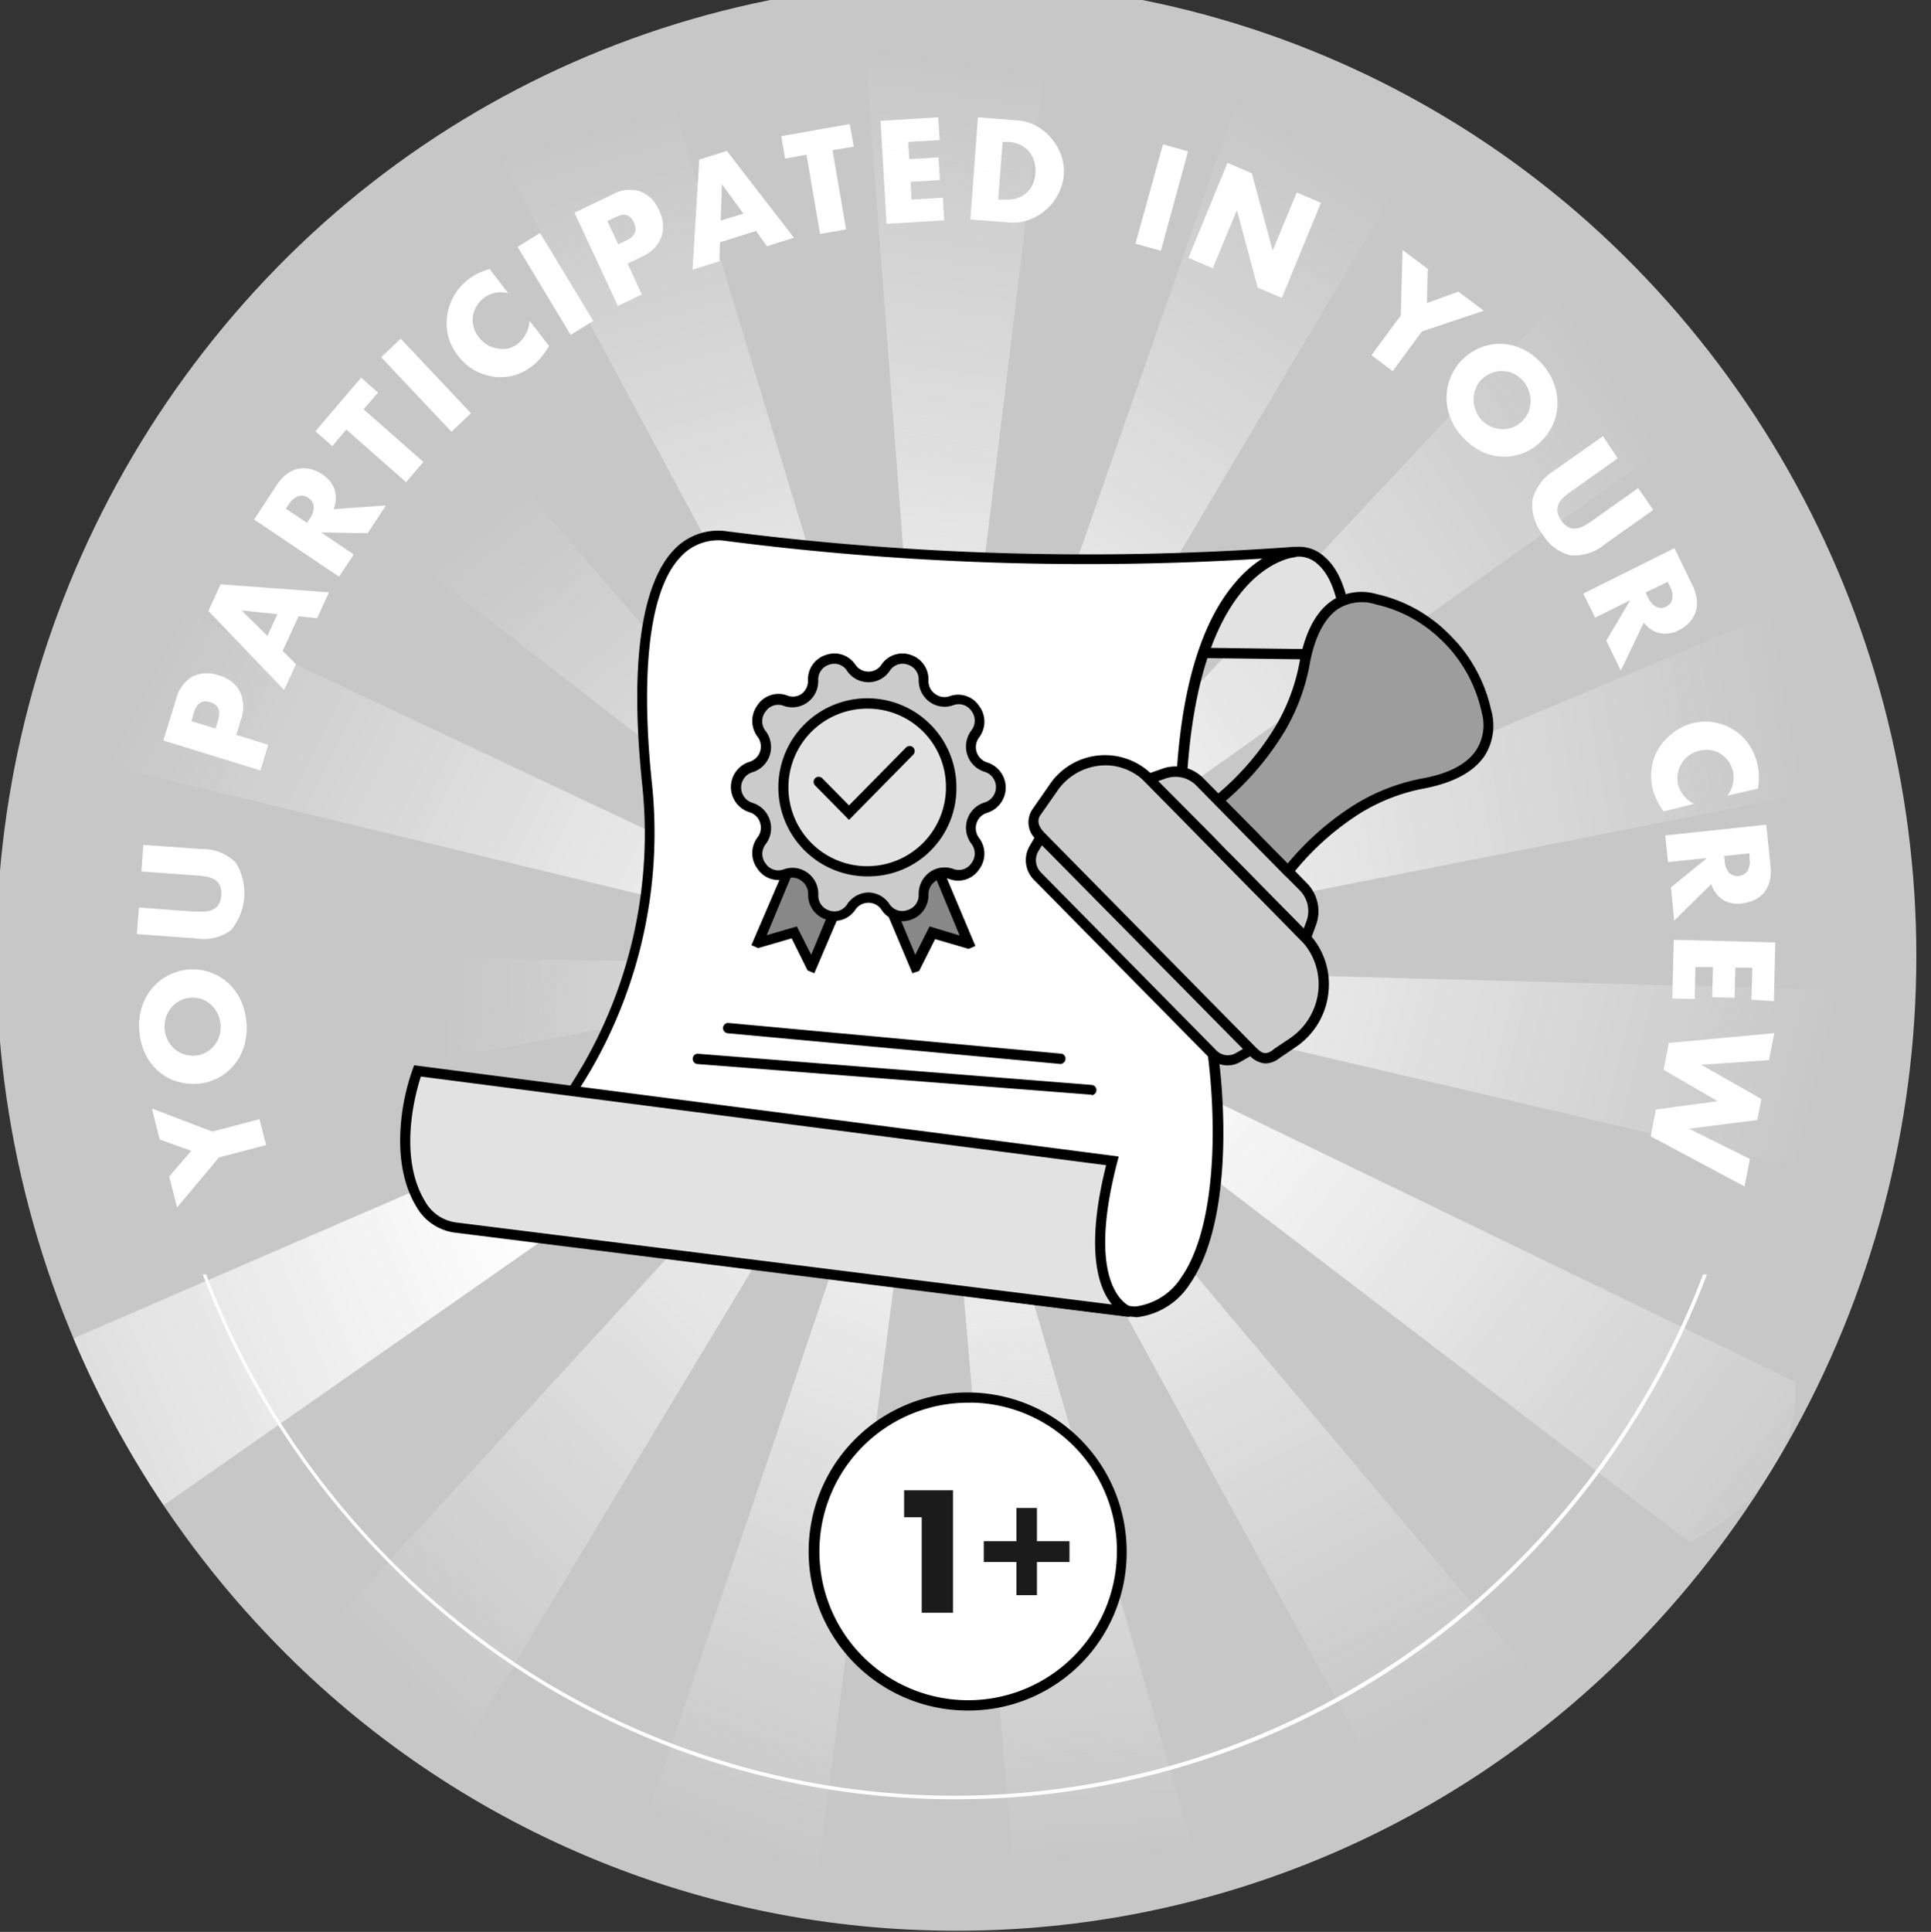 <svg xmlns="http://www.w3.org/2000/svg" xmlns:xlink="http://www.w3.org/1999/xlink" viewBox="0 0 197.58 197.65"><rect x="0" y="0" width="197.58" height="197.65" fill="#333333" stroke="none"/><defs><style>.cls-1{fill:none;}.cls-2{clip-path:url(#clip-path);}.cls-3{fill:#c7c7c7;}.cls-4{fill:#fff;}.cls-5{fill:url(#무제_그라디언트_11);}.cls-6{fill:url(#무제_그라디언트_11-2);}.cls-7{fill:url(#무제_그라디언트_11-3);}.cls-8{fill:url(#무제_그라디언트_11-4);}.cls-9{fill:url(#무제_그라디언트_11-5);}.cls-10{fill:url(#무제_그라디언트_11-6);}.cls-11{fill:url(#무제_그라디언트_11-7);}.cls-12{fill:url(#무제_그라디언트_11-8);}.cls-13{fill:url(#무제_그라디언트_11-9);}.cls-14{fill:url(#무제_그라디언트_11-10);}.cls-15{fill:url(#무제_그라디언트_11-11);}.cls-16{fill:url(#무제_그라디언트_11-12);}.cls-17{fill:url(#무제_그라디언트_11-13);}.cls-18{fill:url(#무제_그라디언트_11-14);}.cls-19{fill:url(#무제_그라디언트_11-15);}.cls-20{fill:#e2e2e2;}.cls-21{fill:url(#무제_그라디언트_10);}.cls-22{fill:#888;}.cls-23{fill:#cbcbcb;}.cls-24{fill:url(#무제_그라디언트_10-2);}.cls-25{fill:#1b1b1b;}.cls-26{fill:#9d9d9e;}.cls-27{fill:#bebebe;}</style><clipPath id="clip-path"><path class="cls-1" d="M97.85,197.53a96.89,96.89,0,0,1-69.46-29.21,100.76,100.76,0,0,1,0-141,97.21,97.21,0,0,1,138.92,0,100.76,100.76,0,0,1,0,141A96.87,96.87,0,0,1,97.85,197.53Z"/></clipPath><linearGradient id="무제_그라디언트_11" x1="144.24" y1="-123" x2="125.16" y2="-37.99" gradientTransform="translate(-36.07 139.56) rotate(-4.44)" gradientUnits="userSpaceOnUse"><stop offset="0" stop-color="#fafafa" stop-opacity="0"/><stop offset="1" stop-color="#fefefe"/></linearGradient><linearGradient id="무제_그라디언트_11-2" x1="-849.83" y1="2408.75" x2="-868.84" y2="2493.47" gradientTransform="translate(1742.16 -1970.68) rotate(19.55)" xlink:href="#무제_그라디언트_11"/><linearGradient id="무제_그라디언트_11-3" x1="-728.79" y1="5126.13" x2="-747.69" y2="5210.34" gradientTransform="translate(4224.7 -3175.74) rotate(43.53)" xlink:href="#무제_그라디언트_11"/><linearGradient id="무제_그라디언트_11-4" x1="486.54" y1="7559.52" x2="467.72" y2="7643.33" gradientTransform="translate(6982.73 -3267.48) rotate(67.52)" xlink:href="#무제_그라디언트_11"/><linearGradient id="무제_그라디언트_11-5" x1="2586.2" y1="9288.37" x2="2567.39" y2="9372.16" gradientTransform="translate(9539.87 -2230.06) rotate(91.51)" xlink:href="#무제_그라디언트_11"/><linearGradient id="무제_그라디언트_11-6" x1="5207.38" y1="10014" x2="5188.49" y2="10098.16" gradientTransform="matrix(-0.43, 0.9, -0.9, -0.43, 11454.4, -242.66)" xlink:href="#무제_그라디언트_11"/><linearGradient id="무제_그라디언트_11-7" x1="7897.17" y1="9611.26" x2="7878.17" y2="9695.93" gradientTransform="translate(12395.63 2351.42) rotate(139.48)" xlink:href="#무제_그라디언트_11"/><linearGradient id="무제_그라디언트_11-8" x1="10190.89" y1="8149.97" x2="10171.82" y2="8234.96" gradientTransform="translate(12200.99 5104.11) rotate(163.47)" xlink:href="#무제_그라디언트_11"/><linearGradient id="무제_그라디언트_11-9" x1="11692.41" y1="5882.72" x2="11673.35" y2="5967.63" gradientTransform="translate(10904.08 7539.93) rotate(-172.54)" xlink:href="#무제_그라디언트_11"/><linearGradient id="무제_그라디언트_11-10" x1="12142.52" y1="3201.13" x2="12123.56" y2="3285.6" gradientTransform="translate(8728.93 9238.13) rotate(-148.55)" xlink:href="#무제_그라디언트_11"/><linearGradient id="무제_그라디언트_11-11" x1="11463.61" y1="568.2" x2="11444.76" y2="652.17" gradientTransform="matrix(-0.57, -0.82, 0.82, -0.57, 6051.26, 9905.4)" xlink:href="#무제_그라디언트_11"/><linearGradient id="무제_그라디언트_11-12" x1="9772.98" y1="-1561.57" x2="9754.18" y2="-1477.82" gradientTransform="matrix(-0.18, -0.98, 0.98, -0.18, 3333.58, 9426.46)" xlink:href="#무제_그라디언트_11"/><linearGradient id="무제_그라디언트_11-13" x1="7362.57" y1="-2820.42" x2="7343.73" y2="-2736.48" gradientTransform="matrix(0.23, -0.97, 0.97, 0.23, 1045.32, 7884.04)" xlink:href="#무제_그라디언트_11"/><linearGradient id="무제_그라디언트_11-14" x1="4648.57" y1="-2990.85" x2="4629.62" y2="-2906.43" gradientTransform="matrix(0.61, -0.79, 0.79, 0.61, -418.27, 5544.58)" xlink:href="#무제_그라디언트_11"/><linearGradient id="무제_그라디언트_11-15" x1="2099.65" y1="-2043.19" x2="2080.6" y2="-1958.32" gradientTransform="translate(-804.37 2812.16) rotate(-28.62)" xlink:href="#무제_그라디언트_11"/><linearGradient id="무제_그라디언트_10" x1="46.54" y1="94.51" x2="132.6" y2="94.51" gradientUnits="userSpaceOnUse"><stop offset="0" stop-color="#fff"/><stop offset="1" stop-color="#fff"/></linearGradient><linearGradient id="무제_그라디언트_10-2" x1="83.76" y1="158.72" x2="114.79" y2="158.72" xlink:href="#무제_그라디언트_10"/></defs><title>w]badge</title><g id="레이어_3" data-name="레이어 3"><g class="cls-2"><path class="cls-3" d="M97.85,197.53a96.89,96.89,0,0,1-69.46-29.21,100.76,100.76,0,0,1,0-141,97.21,97.21,0,0,1,138.92,0,100.76,100.76,0,0,1,0,141A96.87,96.87,0,0,1,97.85,197.53Z"/><path class="cls-4" d="M97.73,184.08a81.21,81.21,0,0,1-58.26-24.49,83.7,83.7,0,0,1-24.13-59.13h.34a83.39,83.39,0,0,0,24,58.88,81.19,81.19,0,0,0,116,0,83.39,83.39,0,0,0,24-58.88h.34A83.7,83.7,0,0,1,156,159.59,81.21,81.21,0,0,1,97.73,184.08Z"/><rect class="cls-3" x="6.2" y="95.74" width="179.94" height="34.64"/><path class="cls-4" d="M22.4,118.42l-4.28,5.11-.81-3.17,2.26-2.62-3.23-1.16-.8-3.17,6.18,2.36,4.83-1.27.68,2.65Z"/><path class="cls-4" d="M20.3,110.86a5.32,5.32,0,0,1-2.19-.22,5.16,5.16,0,0,1-1.85-1,5.42,5.42,0,0,1-1.34-1.71,6.27,6.27,0,0,1-.65-2.3,6.43,6.43,0,0,1,.18-2.38,5.69,5.69,0,0,1,1-2,5.41,5.41,0,0,1,1.62-1.38,5.41,5.41,0,0,1,6.15.59,5.54,5.54,0,0,1,1.34,1.73,6.75,6.75,0,0,1,.46,4.68,5.43,5.43,0,0,1-1,2,5.32,5.32,0,0,1-3.72,2ZM20,108a2.73,2.73,0,0,0,1.11-.35,2.86,2.86,0,0,0,.85-.73,3,3,0,0,0,.6-2.16,3.17,3.17,0,0,0-.32-1.11,2.91,2.91,0,0,0-1.66-1.45,2.85,2.85,0,0,0-1.17-.12,2.74,2.74,0,0,0-1.11.36,2.84,2.84,0,0,0-.84.74,3,3,0,0,0-.51,1,3.39,3.39,0,0,0-.1,1.15,3,3,0,0,0,.33,1.11,2.87,2.87,0,0,0,.69.88,2.66,2.66,0,0,0,1,.55A2.79,2.79,0,0,0,20,108Z"/><path class="cls-4" d="M14.21,92.85l5.64.41c.3,0,.62,0,.93,0a2.5,2.5,0,0,0,.88-.15,1.46,1.46,0,0,0,.66-.5,2,2,0,0,0,.32-1,2,2,0,0,0-.17-1.07,1.48,1.48,0,0,0-.59-.6,2.51,2.51,0,0,0-.84-.27c-.32-.05-.63-.08-.93-.1l-5.64-.41.19-2.72,6,.43a4.77,4.77,0,0,1,3.46,1.38,5.95,5.95,0,0,1-.48,6.91A4.75,4.75,0,0,1,20,96l-6-.43Z"/><path class="cls-4" d="M27.44,76.2l-.79,2.62-9.94-3.06L18,71.58a3.77,3.77,0,0,1,1.65-2.34,3.36,3.36,0,0,1,2.72-.14,3.37,3.37,0,0,1,2.18,1.66,3.82,3.82,0,0,1,.1,2.87l-.47,1.55Zm-5.38-1.66.26-.87c.29-1,0-1.57-.81-1.83s-1.39.1-1.67,1.06l-.26.88Z"/><path class="cls-4" d="M30.55,63.05,28.92,66.6l1.37,1.34-1.22,2.65L21.32,62.5l1.25-2.72,11.09.82-1.21,2.65Zm-2.17-.22-3.65-.37,2.63,2.6Z"/><path class="cls-4" d="M39.49,51.71l-1.87,2.84-4.76-.08,3.33,2.26L34.69,59,26,53.15l2.33-3.55a4.35,4.35,0,0,1,1.06-1.14A2.81,2.81,0,0,1,31.8,48a3.49,3.49,0,0,1,1.15.52,3.13,3.13,0,0,1,1.29,1.57,3,3,0,0,1-.11,2Zm-8.08,1.78.28-.43a2,2,0,0,0,.41-1.23,1.15,1.15,0,0,0-.56-.89,1.09,1.09,0,0,0-1-.18,2,2,0,0,0-1,.85l-.29.43Z"/><path class="cls-4" d="M37.2,41.87l6.12,5.39-1.77,2.07-6.12-5.39L34,45.64l-1.73-1.52,4.68-5.48,1.73,1.53Z"/><path class="cls-4" d="M41,34.65l7.19,7.63-2,1.89L39,36.55Z"/><path class="cls-4" d="M52,30a2.86,2.86,0,0,0-2.53.52,2.73,2.73,0,0,0-.75.88,2.61,2.61,0,0,0-.34,1,2.9,2.9,0,0,0,.09,1.09,3,3,0,0,0,.52,1,3.1,3.1,0,0,0,.87.79,2.71,2.71,0,0,0,1,.36A2.64,2.64,0,0,0,52,35.65a2.77,2.77,0,0,0,1-.5,3.19,3.19,0,0,0,1.18-2.33l2,2.57-.16.25a8.15,8.15,0,0,1-.72,1,5.51,5.51,0,0,1-.78.75,5.3,5.3,0,0,1-1.88,1,5.36,5.36,0,0,1-2.07.16,5.9,5.9,0,0,1-2-.66,5.51,5.51,0,0,1-1.71-1.5,5.37,5.37,0,0,1-1-2,5.69,5.69,0,0,1-.1-2.13,5.56,5.56,0,0,1,.69-2,5.43,5.43,0,0,1,1.4-1.62,6,6,0,0,1,1-.65,7.94,7.94,0,0,1,1.25-.46Z"/><path class="cls-4" d="M55.26,23.83l5.44,9-2.31,1.43-5.43-9Z"/><path class="cls-4" d="M65.67,30.13,63.22,31.3l-4.44-9.54,3.89-1.87a3.63,3.63,0,0,1,2.81-.32,3.41,3.41,0,0,1,1.94,1.94,3.5,3.5,0,0,1,.25,2.76,3.71,3.71,0,0,1-2,2l-1.45.7ZM63.26,25l.81-.39c.9-.43,1.16-1,.79-1.84s-1-1-1.9-.54l-.81.39Z"/><path class="cls-4" d="M77.35,23.63l-3.68,1.16-.06,1.94-2.75.86.69-11.27,2.82-.88,6.86,8.88-2.75.87Zm-1.29-1.78-2.19-3-.13,3.72Z"/><path class="cls-4" d="M85.18,15.36l1.39,8.11-2.66.47-1.39-8.11-2.19.39-.39-2.29,7-1.24L87.37,15Z"/><path class="cls-4" d="M96.14,14.33l-3.21.19.1,1.76,3-.18.14,2.32-3,.18.1,1.82,3.21-.2.13,2.32-5.9.36L90.1,12.36,96,12Z"/><path class="cls-4" d="M100.06,12l4,.31a4.71,4.71,0,0,1,2,.59,5.46,5.46,0,0,1,1.54,1.28,5.57,5.57,0,0,1,1,1.76,5.18,5.18,0,0,1,.25,2A5.44,5.44,0,0,1,107,21.49a5.5,5.5,0,0,1-1.71,1,4.62,4.62,0,0,1-2,.27l-4-.31Zm2.07,8.42.62,0A3.26,3.26,0,0,0,104,20.3a2.62,2.62,0,0,0,1-.54,2.73,2.73,0,0,0,.65-.88,3.51,3.51,0,0,0,.17-2.36,2.78,2.78,0,0,0-.51-1,2.6,2.6,0,0,0-.88-.68,3.14,3.14,0,0,0-1.22-.32l-.62,0Z"/><path class="cls-4" d="M121.56,15.49l-2.78,10.17-2.6-.73L119,14.76Z"/><path class="cls-4" d="M121.6,26.38l4-9.72,2.49,1.07,2.13,7.91,2.47-5.95,2.47,1.06-4,9.73-2.47-1.06-2.13-7.92-2.47,5.95Z"/><path class="cls-4" d="M143.33,32.27l.18-6.7,2.59,1.95L146,31l3.23-1.16,2.59,1.95L145.5,33.9l-3,4.07-2.17-1.63Z"/><path class="cls-4" d="M149.63,36.8a5.47,5.47,0,0,1,1.83-1.23,5.37,5.37,0,0,1,2.07-.4,5.31,5.31,0,0,1,2.11.48A6.06,6.06,0,0,1,157.57,37a6.44,6.44,0,0,1,1.34,2,5.68,5.68,0,0,1,.45,2.15,5.45,5.45,0,0,1-.39,2.11,5.63,5.63,0,0,1-1.24,1.85,5.3,5.3,0,0,1-6,1.14,6.67,6.67,0,0,1-3.27-3.35,5.82,5.82,0,0,1-.45-2.14,5.57,5.57,0,0,1,1.64-4Zm2,2a2.71,2.71,0,0,0-.65,1,3.1,3.1,0,0,0-.2,1.11A3,3,0,0,0,151,42a2.94,2.94,0,0,0,.64,1,2.87,2.87,0,0,0,.94.66,2.84,2.84,0,0,0,2.19.06,2.76,2.76,0,0,0,1-.65,2.66,2.66,0,0,0,.65-1,3,3,0,0,0,.2-1.11,3,3,0,0,0-.24-1.1,2.94,2.94,0,0,0-.64-1,2.87,2.87,0,0,0-.94-.66,2.57,2.57,0,0,0-1.08-.24,2.78,2.78,0,0,0-2.07.84Z"/><path class="cls-4" d="M165.52,46.89l-4.63,3.29a9.29,9.29,0,0,0-.75.57,2.66,2.66,0,0,0-.59.67,1.51,1.51,0,0,0-.2.82,2,2,0,0,0,.4,1,1.87,1.87,0,0,0,.8.72,1.45,1.45,0,0,0,.82.09,2.3,2.3,0,0,0,.83-.32c.28-.17.54-.34.79-.51l4.63-3.29,1.54,2.24-4.94,3.5a4.85,4.85,0,0,1-3.54,1.14,4.63,4.63,0,0,1-2.87-2.19,4.75,4.75,0,0,1-1-3.5,4.91,4.91,0,0,1,2.26-3l4.94-3.5Z"/><path class="cls-4" d="M165.84,68.61l-1.48-3.07,2.45-4.14-3.59,1.79L162,60.73l9.33-4.65,1.86,3.83a4.43,4.43,0,0,1,.44,1.5,3,3,0,0,1-.16,1.28,3,3,0,0,1-.63,1,3.46,3.46,0,0,1-1,.75,3,3,0,0,1-2,.34,2.77,2.77,0,0,1-1.64-1.09Zm2.54-8,.23.47a2,2,0,0,0,.84,1,1.13,1.13,0,0,0,1,0,1.15,1.15,0,0,0,.66-.82,1.91,1.91,0,0,0-.24-1.26l-.23-.47Z"/><path class="cls-4" d="M176.74,81.4a3,3,0,0,0,.56-2.57,3.06,3.06,0,0,0-.48-1,2.77,2.77,0,0,0-.8-.73,2.83,2.83,0,0,0-1-.36,3,3,0,0,0-1.15.07,2.8,2.8,0,0,0-1.06.49,2.56,2.56,0,0,0-.74.8,2.62,2.62,0,0,0-.38,1,2.76,2.76,0,0,0,0,1.14,3.13,3.13,0,0,0,1.63,2l-3.11.78-.16-.25a7.66,7.66,0,0,1-.59-1.06,6.9,6.9,0,0,1-.36-1,5.47,5.47,0,0,1-.09-2.13,5.3,5.3,0,0,1,.69-2A5.86,5.86,0,0,1,171.15,75a5.37,5.37,0,0,1,2-1,5.23,5.23,0,0,1,2.25-.1,5.58,5.58,0,0,1,2,.77,5.44,5.44,0,0,1,1.51,1.44,5.54,5.54,0,0,1,.89,2,5.61,5.61,0,0,1,.17,1.23,8,8,0,0,1-.09,1.34Z"/><path class="cls-4" d="M171.31,94.18l-.34-3.4,3.7-3-4,.42-.28-2.73,10.34-1.1.43,4.25a4.38,4.38,0,0,1-.09,1.56,3.12,3.12,0,0,1-.58,1.15,3.16,3.16,0,0,1-1,.75,3.51,3.51,0,0,1-1.22.34,3,3,0,0,1-2-.37,3,3,0,0,1-1.17-1.6Zm5.11-6.61.05.52a2,2,0,0,0,.46,1.2,1.26,1.26,0,0,0,1.89-.2,2,2,0,0,0,.2-1.27L179,87.3Z"/><path class="cls-4" d="M179.21,102.28,179.3,99l-1.74,0-.08,3.08-2.29-.06.08-3.08-1.79,0-.08,3.27-2.29-.06.15-6,10.39.27-.15,6Z"/><path class="cls-4" d="M181,108.46l-6.94.47,6.17,3.51-.42,2.15-7,.88,6.24,3.1-.55,2.81-9.6-5.12.53-2.75,6.31-.85-5.52-3.21.53-2.75,10.8-1Z"/><path class="cls-5" d="M95.68,98.8,88.13.18s7.92-6.32,19.4,1.31Z"/><path class="cls-6" d="M95.68,98.8l32.6-93.22s9.77-2.5,17.2,9.21Z"/><path class="cls-7" d="M95.68,98.8,162.8,27.08s9.92,1.75,12,15.51Z"/><path class="cls-8" d="M95.68,98.8l90-37.82s8.36,5.69,4.77,19.13Z"/><path class="cls-9" d="M95.68,98.8l97.42,2.6s5.36,8.65-3.3,19.45Z"/><path class="cls-10" d="M95.68,98.8l88,42.57s1.44,10.12-10.8,16.41Z"/><path class="cls-11" d="M95.68,98.8,159,174s-2.74,9.84-16.44,10.54Z"/><path class="cls-12" d="M95.68,98.8l27.72,94.82s-6.44,7.86-19.24,2.84Z"/><path class="cls-13" d="M95.68,98.8,83,196.88s-9,4.51-18.72-5.35Z"/><path class="cls-14" d="M95.68,98.8,44.84,183.19s-10.07.4-15-12.61Z"/><path class="cls-15" d="M95.68,98.8,15.43,154.92s-9.36-3.79-8.62-17.69Z"/><path class="cls-16" d="M95.68,98.8-.12,117s-7-7.32-.79-19.72Z"/><path class="cls-17" d="M95.68,98.8.88,75.86s-3.49-9.59,7.18-18.34Z"/><path class="cls-18" d="M95.68,98.8,18.25,38.72s.66-10.2,13.91-13.79Z"/><path class="cls-19" d="M95.68,98.8,49,12s4.68-9,18.23-6.86Z"/><path class="cls-20" d="M132.6,56.44,66.5,66.09l71.3.89C137.91,55.47,132.6,56.44,132.6,56.44Z"/><path d="M138.31,67.52,66.5,66.61l-.07-1,66.09-9.65a3.8,3.8,0,0,1,3,1c1.93,1.65,2.89,5.05,2.84,10.08ZM73.16,65.65l64.12.8c0-5.44-1.33-7.75-2.44-8.72a2.83,2.83,0,0,0-2.15-.78h0Z"/><path class="cls-21" d="M132.6,56.44s-11.47.43-11.84,26.73a74.87,74.87,0,0,0,2.38,19.34c2.29,9.57,3.1,30.68-7,31.71-.47.05-23-2.89-23.44-2.93l-46.19-7.21s5.75-1.74,13.5-14.85a47.62,47.62,0,0,0,6.13-29.11c-.93-9-1.44-25.81,7.77-25.31A286.77,286.77,0,0,0,132.6,56.44Z"/><path d="M116.19,134.74c-.49,0-4.81-.53-17.9-2.21-2.92-.38-5.43-.7-5.6-.71h0l-48.47-7.57,2.21-.67a12.36,12.36,0,0,0,3.74-2.48c2.15-1.86,5.54-5.48,9.47-12.13a47.42,47.42,0,0,0,6.06-28.79c-1.57-15.23.87-21.39,3.2-23.87a6.22,6.22,0,0,1,5.11-2h0a289.64,289.64,0,0,0,58.47,1.63h.09l.06,1.05h0c-.33,0-2.89.37-5.45,3.41-4.66,5.52-5.76,15.45-5.86,22.81a74.55,74.55,0,0,0,2.36,19.21c1.94,8.08,2.63,22.41-1.92,28.92a7.45,7.45,0,0,1-5.5,3.43Zm-23.39-4,5.62.72c6.36.81,17,2.18,17.72,2.21a6.54,6.54,0,0,0,4.74-3c4.31-6.18,3.6-20.41,1.76-28.08a74.92,74.92,0,0,1-2.39-19.47c.15-11,2.23-19,6.18-23.56a12.21,12.21,0,0,1,2.72-2.41,288.23,288.23,0,0,1-55.26-1.86A5.22,5.22,0,0,0,69.61,57c-4.16,4.44-3.62,16.34-2.92,23a48.46,48.46,0,0,1-6.21,29.43c-5.48,9.28-10,12.94-12.24,14.31Z"/><path class="cls-20" d="M115.63,134.22s-5.46-1.42-1.81-15.46l-71.11-9.19s-3.07,8.13.39,13.7a4.79,4.79,0,0,0,3.45,2.31Z"/><path d="M115.56,134.74,46.49,126.1a5.31,5.31,0,0,1-3.83-2.55c-1.48-2.38-2-5.59-1.57-9.29a22.21,22.21,0,0,1,1.14-4.88l.14-.39.4.05,71.7,9.28-.15.57c-3.44,13.24,1.39,14.81,1.44,14.82Zm-72.5-24.6c-.54,1.65-2.38,8.24.48,12.85a4.28,4.28,0,0,0,3.07,2.07l67.16,8.4a7.14,7.14,0,0,1-.52-.76c-1.1-1.9-2-5.79-.07-13.49Z"/><path d="M111.69,112h0l-40.34-3.14a.53.53,0,0,1-.47-.57.51.51,0,0,1,.55-.48L111.73,111a.53.53,0,0,1,0,1.05Z"/><path d="M108.58,108.86h0l-34.13-3.15a.54.54,0,0,1-.47-.57.52.52,0,0,1,.56-.48l34.13,3.15a.53.53,0,0,1,0,1Z"/><polygon class="cls-22" points="79.07 96.07 81.27 95.41 82.31 97.48 83.01 98.87 83.05 98.89 86.71 90.2 81.22 87.81 77.56 96.5 77.6 96.52 79.07 96.07"/><path d="M83.32,99.57l-.69-.29L81,96l-3.43,1-.69-.3L81,87.12l6.44,2.8Zm-1.79-4.79L83,97.68l3-7.21-4.55-2-3,7.21Z"/><polygon class="cls-22" points="97.61 96.07 95.41 95.41 94.37 97.48 93.67 98.87 93.63 98.89 89.97 90.2 95.46 87.81 99.12 96.5 99.08 96.52 97.61 96.07"/><path d="M93.36,99.57l-4.07-9.65,6.44-2.8,4.07,9.66-.69.3-3.43-1-1.63,3.25Zm-2.71-9.1,3,7.21,1.46-2.9,3.08.93-3-7.21Z"/><path class="cls-23" d="M90.62,68.34h0a2.13,2.13,0,0,1,3.89,1.29h0a2.13,2.13,0,0,0,2.85,2.09h0a2.16,2.16,0,0,1,2.4,3.37h0a2.17,2.17,0,0,0,1.09,3.39h0a2.18,2.18,0,0,1,0,4.16h0A2.17,2.17,0,0,0,99.76,86h0a2.15,2.15,0,0,1-2.4,3.36h0a2.14,2.14,0,0,0-2.85,2.1h0a2.13,2.13,0,0,1-3.89,1.29h0a2.11,2.11,0,0,0-3.52,0h0a2.13,2.13,0,0,1-3.89-1.29h0a2.14,2.14,0,0,0-2.85-2.1h0A2.16,2.16,0,0,1,78,86h0a2.17,2.17,0,0,0-1.08-3.39h0a2.18,2.18,0,0,1,0-4.16h0A2.17,2.17,0,0,0,78,75.09h0a2.16,2.16,0,0,1,2.41-3.37h0a2.14,2.14,0,0,0,2.85-2.09h0a2.13,2.13,0,0,1,3.89-1.29h0A2.11,2.11,0,0,0,90.62,68.34Z"/><path d="M92.35,94.25a2.59,2.59,0,0,1-2.16-1.18,1.59,1.59,0,0,0-1.33-.71h0a1.61,1.61,0,0,0-1.34.71,2.57,2.57,0,0,1-3,1,2.63,2.63,0,0,1-1.83-2.63A1.63,1.63,0,0,0,82,90.11a1.54,1.54,0,0,0-1.49-.22,2.58,2.58,0,0,1-3-1,2.67,2.67,0,0,1,0-3.22,1.62,1.62,0,0,0,.26-1.5,1.59,1.59,0,0,0-1.08-1.07,2.7,2.7,0,0,1,0-5.16,1.64,1.64,0,0,0,.82-2.57,2.69,2.69,0,0,1,0-3.23,2.57,2.57,0,0,1,3-1A1.56,1.56,0,0,0,82,71a1.63,1.63,0,0,0,.67-1.37A2.63,2.63,0,0,1,84.52,67a2.57,2.57,0,0,1,3,1,1.61,1.61,0,0,0,1.34.71,1.59,1.59,0,0,0,1.33-.71h0a2.58,2.58,0,0,1,3-1A2.64,2.64,0,0,1,95,69.64,1.6,1.6,0,0,0,95.69,71a1.57,1.57,0,0,0,1.49.22,2.57,2.57,0,0,1,3,1,2.67,2.67,0,0,1,0,3.23A1.64,1.64,0,0,0,101,78a2.7,2.7,0,0,1,0,5.16,1.61,1.61,0,0,0-1.08,1.07,1.64,1.64,0,0,0,.26,1.5,2.66,2.66,0,0,1,0,3.22,2.57,2.57,0,0,1-3,1,1.54,1.54,0,0,0-1.49.22A1.6,1.6,0,0,0,95,91.48a2.65,2.65,0,0,1-1.83,2.63A2.85,2.85,0,0,1,92.35,94.25Zm-3.49-2.94h0A2.63,2.63,0,0,1,91,92.48a1.55,1.55,0,0,0,1.84.63A1.58,1.58,0,0,0,94,91.51a2.73,2.73,0,0,1,1.09-2.25,2.62,2.62,0,0,1,2.45-.36,1.56,1.56,0,0,0,1.85-.58,1.63,1.63,0,0,0,0-2,2.72,2.72,0,0,1-.42-2.47,2.67,2.67,0,0,1,1.77-1.75,1.64,1.64,0,0,0,0-3.14,2.69,2.69,0,0,1-1.77-1.75,2.75,2.75,0,0,1,.42-2.48,1.62,1.62,0,0,0,0-2,1.56,1.56,0,0,0-1.85-.58,2.63,2.63,0,0,1-2.45-.36A2.73,2.73,0,0,1,94,69.61,1.58,1.58,0,0,0,92.88,68a1.55,1.55,0,0,0-1.84.63,2.63,2.63,0,0,1-4.37,0A1.54,1.54,0,0,0,84.84,68a1.59,1.59,0,0,0-1.12,1.6,2.67,2.67,0,0,1-1.09,2.25,2.62,2.62,0,0,1-2.45.36,1.55,1.55,0,0,0-1.84.58,1.6,1.6,0,0,0,0,2,2.72,2.72,0,0,1,.42,2.48A2.67,2.67,0,0,1,77,79a1.64,1.64,0,0,0,0,3.14,2.71,2.71,0,0,1,1.35,4.22,1.61,1.61,0,0,0,0,2,1.55,1.55,0,0,0,1.84.58,2.62,2.62,0,0,1,2.45.36,2.67,2.67,0,0,1,1.09,2.25,1.59,1.59,0,0,0,1.12,1.6,1.54,1.54,0,0,0,1.83-.63A2.64,2.64,0,0,1,88.86,91.31Z"/><ellipse class="cls-20" cx="88.86" cy="80.56" rx="8.45" ry="8.58"/><path d="M88.86,89.66a9.11,9.11,0,1,1,9-9.1A9,9,0,0,1,88.86,89.66Zm0-17.16a8.06,8.06,0,1,0,7.93,8.06A8,8,0,0,0,88.86,72.5Z"/><path d="M86.87,83.88,83.4,80.36a.53.53,0,0,1,0-.74.52.52,0,0,1,.73,0l2.74,2.78,5.84-5.93a.52.52,0,0,1,.73,0,.53.53,0,0,1,0,.74Z"/><ellipse class="cls-24" cx="99.28" cy="158.72" rx="15.51" ry="15.74"/><path d="M99.28,175a16.27,16.27,0,1,1,16-16.27A16.17,16.17,0,0,1,99.28,175Zm0-31.49a15.22,15.22,0,1,0,15,15.22A15.12,15.12,0,0,0,99.28,143.5Z"/><path class="cls-25" d="M94.31,155.23h-1.8v-2.76h5V165H94.31Z"/><path class="cls-25" d="M100.66,157.68H104v-3.4h2.1v3.4h3.33v2.13H106.1v3.39H104v-3.39h-3.34Z"/><path class="cls-26" d="M152.07,72.75c0-.11,0-.21-.07-.32a15,15,0,0,0-3.5-6.57h0l-.23-.24-.22-.23c-.15-.16-.31-.31-.47-.46h0a14.64,14.64,0,0,0-6.48-3.55l-.31-.07C135.64,60,134,65,133.52,67.7A20.39,20.39,0,0,1,131,74.59a28.41,28.41,0,0,1-6.32,7.29l3.46,3.52,3.68,3.73A28.1,28.1,0,0,1,139,82.72a19.82,19.82,0,0,1,6.8-2.6C148.46,79.62,153.31,78,152.07,72.75Z"/><path d="M131.84,89.93l-8-8.1.47-.37a27.84,27.84,0,0,0,6.2-7.14A20,20,0,0,0,133,67.6c.38-2.07,1.27-4.82,3.36-6.2a5.56,5.56,0,0,1,4.54-.61l.3.07a15.08,15.08,0,0,1,6.35,3.34h0l.37.34.49.48.15.16.14.15a1.45,1.45,0,0,1,.17.18l.34.37h0a15.52,15.52,0,0,1,3.29,6.44c0,.1.05.2.07.3h0a5.79,5.79,0,0,1-.6,4.61c-1.36,2.12-4.07,3-6.11,3.41a19.3,19.3,0,0,0-6.62,2.52,27.83,27.83,0,0,0-7,6.29Zm-6.42-8,6.33,6.42a28.88,28.88,0,0,1,6.95-6.08,20.24,20.24,0,0,1,7-2.66c1.51-.29,4.21-1,5.43-3a4.74,4.74,0,0,0,.46-3.79h0c0-.11-.05-.22-.07-.33a14.48,14.48,0,0,0-3.37-6.33l-.14-.15h0l-.16-.16-.13-.14-.31-.3-.15-.14A13.92,13.92,0,0,0,141,61.89l-.31-.08a4.6,4.6,0,0,0-3.75.47c-1.87,1.24-2.62,4-2.9,5.51a20.89,20.89,0,0,1-2.62,7.08A29.49,29.49,0,0,1,125.42,81.93Z"/><path class="cls-27" d="M127.74,85.05l.36.36h0l-3.46-3.52h0Z"/><polygon points="128.1 86.13 127.38 85.42 123.85 81.84 124.68 81.2 125.01 81.51 128.84 85.4 128.1 86.13"/><path class="cls-27" d="M128.1,85.41l.57.58,3.11,3.16v0l-3.68-3.73Z"/><polygon points="131.85 89.94 131.41 89.52 127.36 85.4 128.11 84.66 132.47 89.08 131.85 89.94"/><path class="cls-23" d="M117,96.26,106.52,85.59l-.7,1.15a2.34,2.34,0,0,0,.33,2.85l8.69,8.82,9.24,9.38a2.15,2.15,0,0,0,2.61.36l1.32-.75Z"/><path d="M125.62,109a2.64,2.64,0,0,1-1.9-.8L105.78,90a2.86,2.86,0,0,1-.4-3.49l1-1.72,22.43,22.76-1.91,1.1A2.61,2.61,0,0,1,125.62,109Zm-19-22.53-.36.59a1.8,1.8,0,0,0,.25,2.2l17.94,18.2a1.64,1.64,0,0,0,2,.28l.73-.42Z"/><path class="cls-23" d="M133.61,96l-8-8.12-8-8.16a6.32,6.32,0,0,0-9.78.89L106.12,83a1.89,1.89,0,0,0,.4,2.62L117,96.26l11,11.14c.58.59,1.25,1.36,2.51.45l.13-.09,1.64-1.12A7.14,7.14,0,0,0,133.61,96Z"/><path d="M129.45,108.8a2.53,2.53,0,0,1-1.75-1l-.06-.06L106.15,86a2.37,2.37,0,0,1-.44-3.3l1.66-2.39a6.83,6.83,0,0,1,10.57-1L134,95.6a7.54,7.54,0,0,1,1.92,6,7.67,7.67,0,0,1-3.32,5.51l-1.64,1.11-.12.09A2.34,2.34,0,0,1,129.45,108.8ZM113.1,78.3a6,6,0,0,0-4.88,2.57l-1.7,2.43c-.45.57-.33,1.21.37,1.92l21.54,21.87c.62.62,1,.92,1.8.34l.13-.11,1.65-1.11a6.69,6.69,0,0,0,2.87-4.76,6.51,6.51,0,0,0-1.65-5.13l-16-16.27a5.86,5.86,0,0,0-2.34-1.46A5.43,5.43,0,0,0,113.1,78.3Z"/><path class="cls-23" d="M133.36,90.73l-1.57-1.6v0L128.67,86l-.57-.58-.36-.36-3.11-3.16h0L122.77,80a3.47,3.47,0,0,0-3.64-.85l-1.56.55,6,6.12-6-6.12,8,8.16h0l7.83,7.94.17.18.55-1.52A3.55,3.55,0,0,0,133.36,90.73Z"/><path d="M133.8,96.94l-.57-.62-.16-.17L116.62,79.46l2.35-.83a4,4,0,0,1,4.17,1l2.3,2.33h0l6.29,6.4h0l.44.41,1.57,1.6a4.1,4.1,0,0,1,.92,4.26Zm-8.17-9.82.35.35L133.4,95l.28-.76A3,3,0,0,0,133,91.1l-1.15-1.16-.44-.42-7.56-7.68h0l-1.45-1.48a3,3,0,0,0-3.11-.72l-.78.27L124,85.43h0Z"/><path class="cls-23" d="M125.61,87.84h0l8,8.12-.17-.18Z"/><path d="M133.24,96.33l-8.36-8.49.73-.74.37.37,7.82,7.94.18.19Z"/></g></g></svg>
